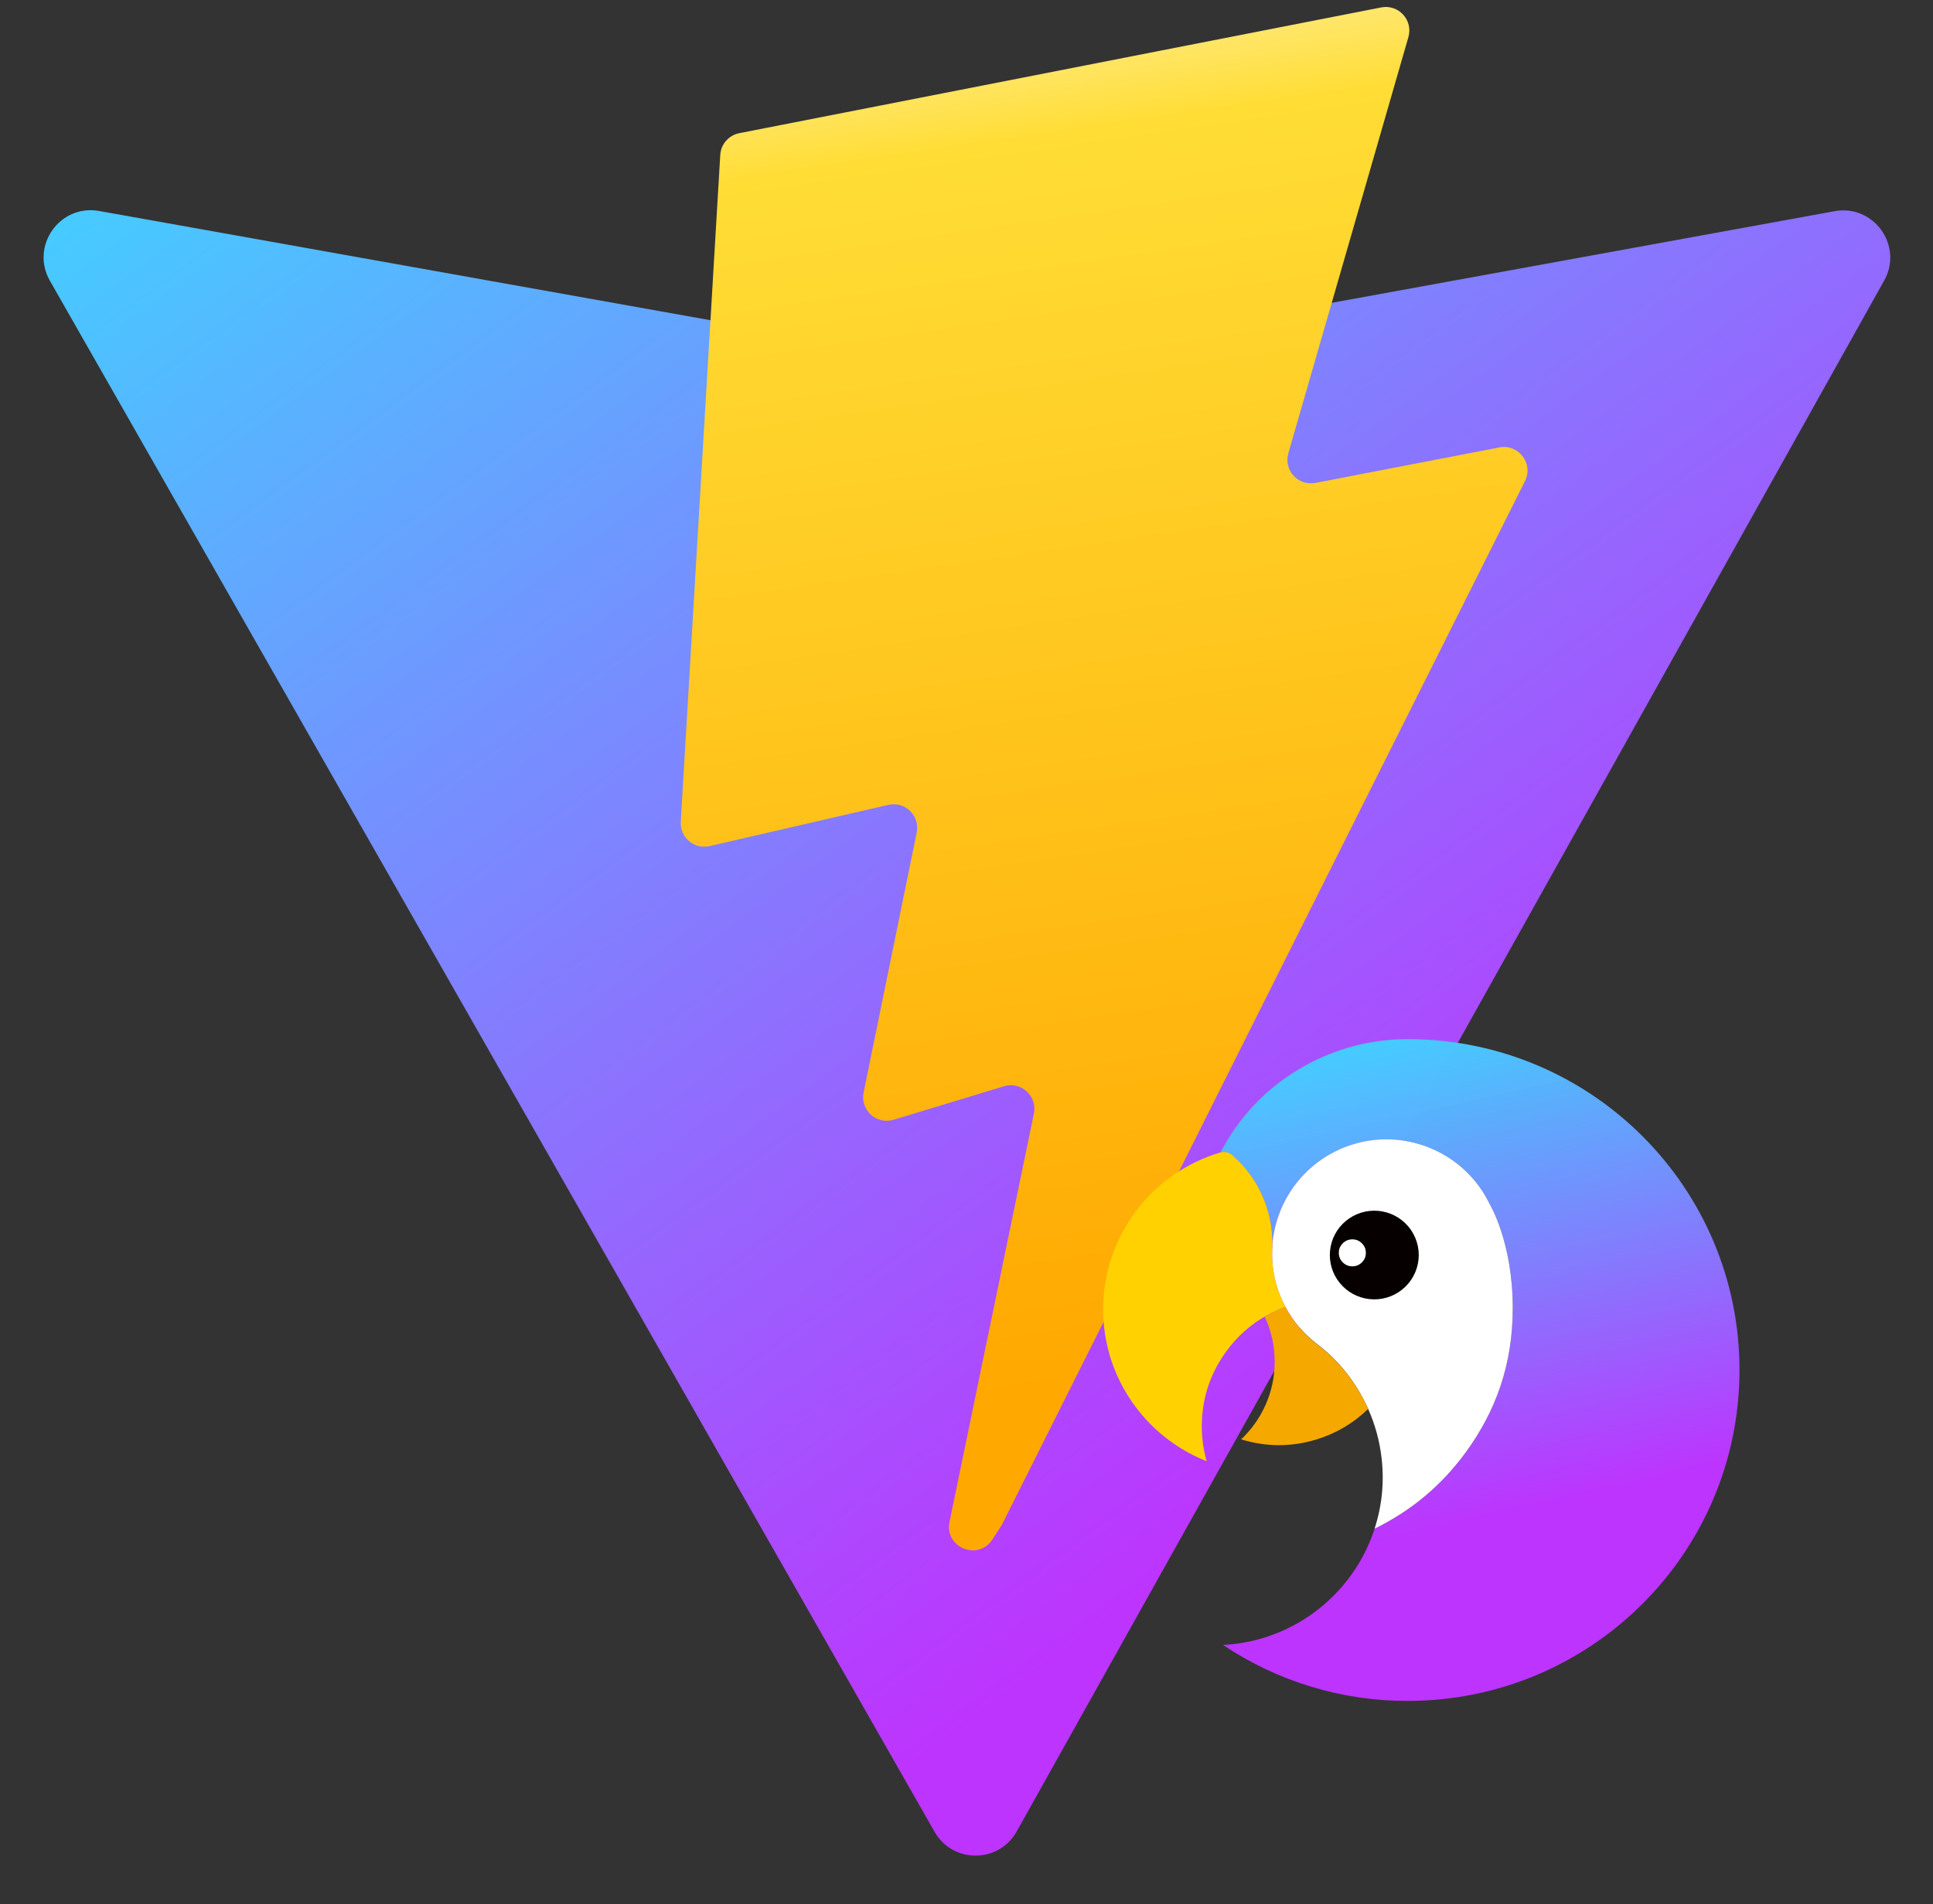 <svg width="410"
	height="404"
	viewBox="0 0 410 404"
	fill="none"
	xmlns="http://www.w3.org/2000/svg"
>
  <rect x="0" y="0" width="410" height="404" fill="#333333" stroke="none"/>
  <g clip-path="url(#clip2_4)">
    <path d="M399.641 59.525L215.643 388.545C211.844 395.338 202.084 395.378 198.228 388.618L10.582 59.556C6.381 52.19 12.68 43.267 21.028 44.759L205.223 77.682C206.398 77.892 207.601 77.89 208.776 77.676L389.119 44.806C397.439 43.289 403.768 52.143 399.641 59.525Z"
      fill-rule="nonzero"
      fill="url(#paint_linear_2_5_0)" />
    <path d="M292.965 1.574L156.801 28.255C154.563 28.694 152.906 30.59 152.771 32.866L144.395 174.33C144.198 177.662 147.258 180.248 150.51 179.498L188.42 170.749C191.967 169.931 195.172 173.055 194.443 176.622L183.18 231.775C182.422 235.487 185.907 238.661 189.532 237.56L212.947 230.446C216.577 229.344 220.065 232.527 219.297 236.242L201.398 322.875C200.278 328.294 207.486 331.249 210.492 326.603L212.5 323.5L323.454 102.072C325.312 98.365 322.108 94.137 318.036 94.923L279.014 102.454C275.347 103.161 272.227 99.746 273.262 96.158L298.731 7.867C299.767 4.273 296.636 0.855 292.965 1.574Z"
      fill-rule="nonzero"
      fill="url(#paint_linear_2_6_0)" />
    <path d="M276.881 226.046C283.309 222.484 290.707 220.45 298.582 220.45C337.448 220.45 368.955 251.878 368.955 290.65C368.955 329.417 337.448 360.847 298.582 360.847C291.608 360.858 284.784 359.853 278.111 357.83C271.438 355.807 265.206 352.856 259.417 348.977C272.975 348.281 284.532 340.04 289.961 328.387C290.571 327.07 291.11 325.71 291.561 324.312Q303.28 318.59 310.938 308.051C317.18 299.466 320.867 289.632 320.867 277.492C320.867 263.489 315.964 255.436 315.945 255.395Q314.834 253.1 313.268 251.086C312.224 249.743 311.052 248.524 309.75 247.428C308.449 246.331 307.048 245.382 305.546 244.58C304.045 243.778 302.476 243.141 300.84 242.669C299.204 242.196 297.536 241.899 295.837 241.777C294.139 241.655 292.446 241.71 290.759 241.943Q288.228 242.293 285.826 243.161C284.224 243.74 282.701 244.479 281.256 245.377Q276.13 248.571 273.093 253.782C273.071 253.821 273.047 253.857 273.028 253.895C272.512 254.791 272.056 255.716 271.66 256.67L271.587 256.846C271.406 257.298 271.235 257.758 271.076 258.223L271.028 258.377C270.345 260.452 269.952 262.58 269.849 264.76C270.037 260.506 269.177 256.473 267.268 252.66Q265.161 248.454 261.656 245.31C261.596 245.247 261.516 245.18 261.449 245.12C260.734 244.489 259.908 244.268 258.973 244.458C258.939 244.463 258.901 244.477 258.867 244.487C259.043 244.152 259.214 243.82 259.398 243.493Q265.638 232.275 276.881 226.046ZM269.845 264.839Q269.847 264.8 269.849 264.76C269.848 264.786 269.847 264.813 269.845 264.839Z"
      fill-rule="evenodd"
      fill="url(#paint_linear_2_8_0)" />
    <path d="M315.945 255.395C314.986 253.415 313.78 251.598 312.326 249.946C310.871 248.294 309.221 246.866 307.377 245.662C305.532 244.458 303.56 243.523 301.46 242.855C299.359 242.187 297.208 241.812 295.005 241.729C292.803 241.646 290.629 241.859 288.484 242.367C286.339 242.875 284.302 243.659 282.372 244.721C280.441 245.783 278.689 247.083 277.114 248.621C275.538 250.159 274.198 251.88 273.093 253.782C272.55 254.712 272.073 255.675 271.662 256.67L271.59 256.846C271.406 257.3 271.236 257.759 271.078 258.223L271.028 258.377C270.333 260.476 269.94 262.63 269.848 264.839C269.643 269.234 270.576 273.374 272.647 277.258C274.299 280.349 276.518 282.961 279.304 285.095C284.108 288.77 287.722 293.389 290.193 298.903C291.694 302.266 292.648 305.776 293.054 309.435C293.624 314.501 293.125 319.46 291.558 324.312C299.371 320.496 305.831 315.076 310.938 308.051C317.18 299.466 320.867 289.632 320.867 277.492C320.867 263.489 315.964 255.436 315.945 255.395Z"
      fill-rule="evenodd"
      fill="#FFFFFF" />
    <path d="M291.346 275.658C292.609 275.678 293.827 275.453 295 274.984C296.173 274.516 297.21 273.839 298.11 272.955C299.01 272.071 299.704 271.048 300.192 269.885C300.68 268.722 300.924 267.511 300.924 266.251C300.923 264.99 300.679 263.779 300.19 262.617C299.702 261.454 299.007 260.431 298.107 259.547C297.206 258.664 296.169 257.988 294.996 257.52C293.823 257.052 292.604 256.828 291.341 256.848C290.104 256.868 288.917 257.122 287.78 257.608C286.642 258.094 285.64 258.777 284.772 259.657C283.904 260.537 283.236 261.548 282.768 262.69C282.299 263.833 282.065 265.021 282.065 266.255C282.065 267.49 282.3 268.678 282.769 269.82C283.239 270.962 283.907 271.973 284.776 272.852C285.644 273.732 286.646 274.414 287.784 274.9C288.921 275.386 290.109 275.638 291.346 275.658Z"
      fill-rule="evenodd"
      fill="#060000" />
    <path d="M286.839 268.651C287.631 268.651 288.308 268.371 288.868 267.812C289.428 267.253 289.707 266.578 289.707 265.787C289.706 264.997 289.425 264.322 288.864 263.764C288.303 263.206 287.627 262.927 286.834 262.928C286.042 262.929 285.366 263.209 284.807 263.768C284.248 264.328 283.968 265.002 283.969 265.792C283.97 266.582 284.25 267.256 284.81 267.814C285.371 268.373 286.047 268.652 286.839 268.651Z"
      fill-rule="evenodd"
      fill="#FFFFFF" />
    <path d="M279.277 285.117C276.493 282.982 274.302 280.348 272.649 277.258C271.121 277.819 269.657 278.512 268.255 279.338C269.667 282.365 270.37 285.547 270.366 288.886C270.369 292.1 269.714 295.176 268.4 298.111C267.166 300.868 265.449 303.284 263.249 305.358C268.558 306.992 273.871 307.004 279.188 305.392C283.382 304.116 287.05 301.953 290.193 298.903C287.722 293.388 284.083 288.792 279.277 285.117Z"
      fill-rule="evenodd"
      fill="#F5A800" />
    <path d="M269.819 265.92C269.819 265.556 269.831 265.198 269.848 264.839C269.848 264.839 269.872 264.086 269.872 263.708C269.876 260.198 269.162 256.841 267.731 253.635C266.299 250.429 264.274 247.654 261.656 245.31C261.596 245.245 261.526 245.187 261.458 245.129C260.741 244.491 259.916 244.266 258.973 244.456C258.937 244.465 258.903 244.48 258.867 244.487C257.083 245.017 255.336 245.691 253.66 246.498C251.983 247.305 250.382 248.24 248.856 249.303C247.33 250.367 245.899 251.544 244.562 252.836C243.225 254.129 242 255.519 240.887 257.007C239.774 258.495 238.787 260.062 237.925 261.708C237.064 263.354 236.34 265.058 235.753 266.82C235.165 268.582 234.722 270.38 234.424 272.212C234.126 274.045 233.976 275.89 233.974 277.747C233.974 280.522 234.312 283.218 234.927 285.805C234.978 286.012 235.019 286.219 235.072 286.423C235.76 289.068 236.747 291.596 238.033 294.008C239.319 296.42 240.869 298.65 242.681 300.698C244.494 302.746 246.521 304.555 248.762 306.126C251.002 307.697 253.395 308.987 255.94 309.996C255.113 307.093 254.782 304.135 254.946 301.122C255.219 296.056 256.803 291.438 259.699 287.268C262.957 282.57 267.273 279.232 272.647 277.256C270.757 273.712 269.814 269.934 269.819 265.92Z"
      fill-rule="evenodd"
      fill="#FFD100" />
  </g>
  <defs>
    <clipPath id="clip2_4">
      <rect id="logo"
        width="410"
        height="404"
        fill="white" />
    </clipPath>
    <linearGradient id="paint_linear_2_5_0"
      x1="6"
      y1="33"
      x2="235"
      y2="344"
      gradientUnits="userSpaceOnUse">
      <stop stop-color="#41D1FF" />
      <stop offset="1" stop-color="#BD34FE" />
    </linearGradient>
    <linearGradient id="paint_linear_2_6_0"
      x1="194.651"
      y1="8.818"
      x2="236.076"
      y2="292.989"
      gradientUnits="userSpaceOnUse">
      <stop stop-color="#FFEA83" />
      <stop offset="0.083" stop-color="#FFDD35" />
      <stop offset="1" stop-color="#FFA800" />
    </linearGradient>
    <linearGradient id="paint_linear_2_8_0"
      x1="281.914"
      y1="220.45"
      x2="313.87"
      y2="360.848"
      gradientUnits="userSpaceOnUse">
      <stop stop-color="#41D1FF" stop-opacity="0.988" />
      <stop offset="0.74" stop-color="#BD34FE" />
      <stop offset="1" stop-color="#BD34FE" />
    </linearGradient>
  </defs>
</svg>
